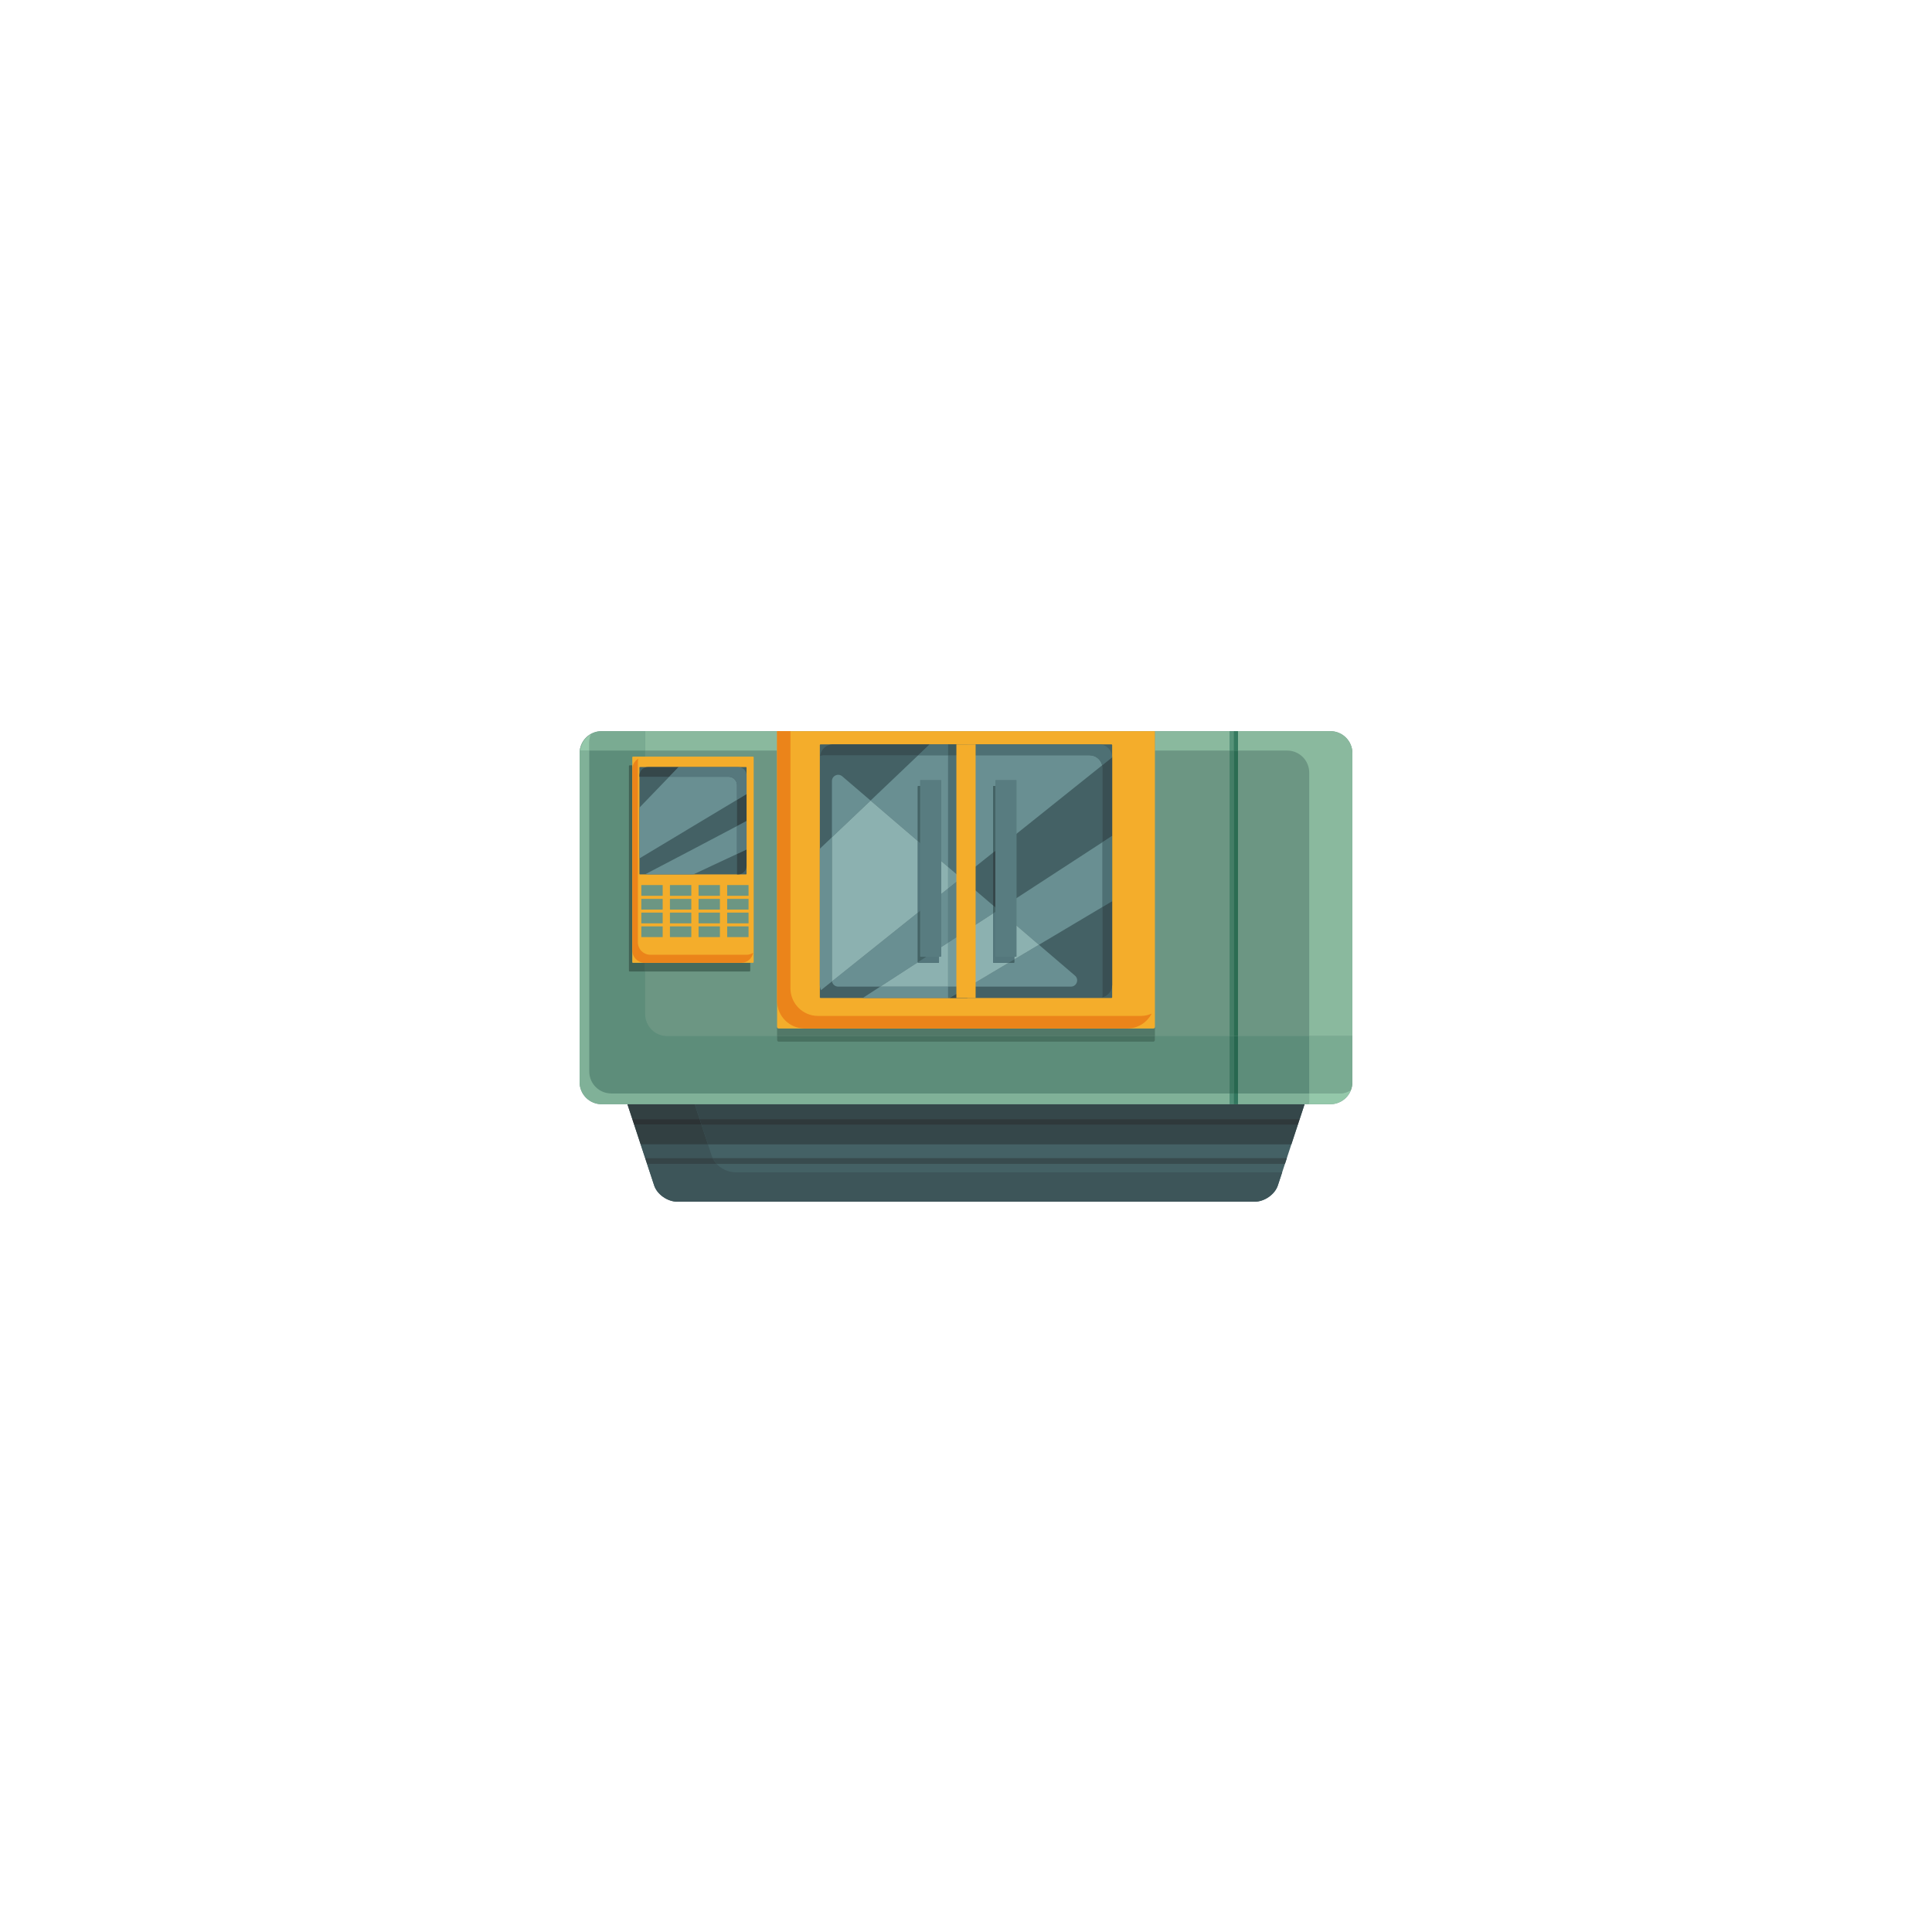 <svg xmlns="http://www.w3.org/2000/svg" xmlns:xlink="http://www.w3.org/1999/xlink" width="500" zoomAndPan="magnify" viewBox="0 0 375 375" height="500" preserveAspectRatio="xMidYMid meet" version="1.0"><defs><clipPath id="6e269ac021"><path d="M 120.5 210.723 L 254.5 210.723 L 254.5 233.254 L 120.5 233.254 Z M 120.5 210.723 " clip-rule="nonzero"/></clipPath><clipPath id="163d8dd5d9"><path d="M 125.168 225 L 249 225 L 249 233.254 L 125.168 233.254 Z M 125.168 225 " clip-rule="nonzero"/></clipPath><clipPath id="d9db801897"><path d="M 112.5 141.844 L 262.5 141.844 L 262.5 215 L 112.5 215 Z M 112.5 141.844 " clip-rule="nonzero"/></clipPath><clipPath id="1dfeec468c"><path d="M 116 141.844 L 262.5 141.844 L 262.5 147 L 116 147 Z M 116 141.844 " clip-rule="nonzero"/></clipPath><clipPath id="1f3fec9e99"><path d="M 125 141.844 L 262.5 141.844 L 262.5 202 L 125 202 Z M 125 141.844 " clip-rule="nonzero"/></clipPath><clipPath id="9736dc001d"><path d="M 112.5 141.844 L 117 141.844 L 117 147 L 112.5 147 Z M 112.5 141.844 " clip-rule="nonzero"/></clipPath><clipPath id="bc5683a5ee"><path d="M 112.5 141.844 L 255 141.844 L 255 213 L 112.5 213 Z M 112.5 141.844 " clip-rule="nonzero"/></clipPath><clipPath id="165a5f35a6"><path d="M 254 201 L 262.5 201 L 262.5 215 L 254 215 Z M 254 201 " clip-rule="nonzero"/></clipPath><clipPath id="fa6508a3bd"><path d="M 116 141.844 L 126 141.844 L 126 142 L 116 142 Z M 116 141.844 " clip-rule="nonzero"/></clipPath><clipPath id="05b8f73f9f"><path d="M 113 141.844 L 126 141.844 L 126 146 L 113 146 Z M 113 141.844 " clip-rule="nonzero"/></clipPath><clipPath id="8d0fe71fae"><path d="M 150 141.844 L 225 141.844 L 225 200 L 150 200 Z M 150 141.844 " clip-rule="nonzero"/></clipPath><clipPath id="9f108d4259"><path d="M 150 141.844 L 224 141.844 L 224 200 L 150 200 Z M 150 141.844 " clip-rule="nonzero"/></clipPath><clipPath id="e2be8107fc"><path d="M 112.5 146 L 259 146 L 259 215 L 112.5 215 Z M 112.5 146 " clip-rule="nonzero"/></clipPath><clipPath id="8d78b3646f"><path d="M 112.5 210 L 117 210 L 117 215 L 112.5 215 Z M 112.5 210 " clip-rule="nonzero"/></clipPath><clipPath id="3832c24c8a"><path d="M 112.5 143 L 255 143 L 255 215 L 112.5 215 Z M 112.5 143 " clip-rule="nonzero"/></clipPath><clipPath id="82c835066a"><path d="M 254 211 L 262.5 211 L 262.5 215 L 254 215 Z M 254 211 " clip-rule="nonzero"/></clipPath><clipPath id="1fcdbb2c04"><path d="M 112.5 142 L 115 142 L 115 146 L 112.5 146 Z M 112.5 142 " clip-rule="nonzero"/></clipPath><clipPath id="d9509f78fe"><path d="M 238 141.844 L 240 141.844 L 240 146 L 238 146 Z M 238 141.844 " clip-rule="nonzero"/></clipPath><clipPath id="12191d4ee6"><path d="M 239 141.844 L 241 141.844 L 241 146 L 239 146 Z M 239 141.844 " clip-rule="nonzero"/></clipPath></defs><g clip-path="url(#6e269ac021)"><path fill="#446165" d="M 243.5 233.254 L 131.5 233.254 C 129.574 233.254 127.551 231.852 126.969 230.09 L 120.68 210.984 L 254.32 210.984 L 248.031 230.09 C 247.449 231.852 245.426 233.254 243.5 233.254 " fill-opacity="1" fill-rule="nonzero"/></g><g clip-path="url(#163d8dd5d9)"><path fill="#3d5559" d="M 243.5 233.254 L 131.5 233.254 C 129.574 233.254 127.551 231.852 126.969 230.09 L 125.301 225.027 L 125.594 225.906 L 139.09 225.906 C 140.008 226.883 141.367 227.539 142.684 227.539 L 248.871 227.539 L 248.031 230.09 C 247.449 231.852 245.426 233.254 243.5 233.254 " fill-opacity="1" fill-rule="nonzero"/></g><path fill="#3d5559" d="M 138.324 224.793 L 125.227 224.793 L 124.344 222.121 L 137.414 222.121 L 138.152 224.371 C 138.199 224.516 138.258 224.656 138.324 224.793 M 123.984 221.02 L 121.777 214.324 L 123.984 221.02 " fill-opacity="1" fill-rule="nonzero"/><path fill="#b9b9b5" d="M 249.562 225.441 L 249.773 224.793 L 249.562 225.441 " fill-opacity="1" fill-rule="nonzero"/><path fill="#384b4e" d="M 249.41 225.906 L 139.09 225.906 C 138.773 225.566 138.512 225.191 138.324 224.793 L 249.773 224.793 L 249.562 225.441 L 249.41 225.906 " fill-opacity="1" fill-rule="nonzero"/><path fill="#354447" d="M 139.09 225.906 L 125.594 225.906 L 125.301 225.027 L 125.227 224.793 L 138.324 224.793 C 138.512 225.191 138.773 225.566 139.09 225.906 " fill-opacity="1" fill-rule="nonzero"/><path fill="#384b4e" d="M 252.105 217.711 L 252.27 217.223 L 252.105 217.711 " fill-opacity="1" fill-rule="nonzero"/><path fill="#b4b3af" d="M 250.656 222.121 L 251.574 219.324 L 250.656 222.121 M 124.344 222.121 L 123.984 221.02 L 124.344 222.121 " fill-opacity="1" fill-rule="nonzero"/><path fill="#35474a" d="M 250.656 222.121 L 137.414 222.121 L 136.164 218.336 L 251.902 218.336 L 252.105 217.711 L 251.574 219.324 L 250.656 222.121 M 252.27 217.223 L 135.801 217.223 L 134.844 214.324 L 253.223 214.324 L 252.27 217.223 " fill-opacity="1" fill-rule="nonzero"/><path fill="#324042" d="M 137.414 222.121 L 124.344 222.121 L 123.984 221.02 L 121.777 214.324 L 134.844 214.324 L 135.801 217.223 L 122.73 217.223 L 123.098 218.336 L 136.164 218.336 L 137.414 222.121 " fill-opacity="1" fill-rule="nonzero"/><path fill="#2f393b" d="M 251.902 218.336 L 136.164 218.336 L 135.801 217.223 L 252.27 217.223 L 252.105 217.711 L 251.902 218.336 " fill-opacity="1" fill-rule="nonzero"/><path fill="#2c3335" d="M 136.164 218.336 L 123.098 218.336 L 122.73 217.223 L 135.801 217.223 L 136.164 218.336 " fill-opacity="1" fill-rule="nonzero"/><g clip-path="url(#d9db801897)"><path fill="#6c9683" d="M 258.227 214.324 L 116.773 214.324 C 114.414 214.324 112.5 212.41 112.5 210.043 L 112.5 146.199 C 112.5 143.832 114.414 141.918 116.773 141.918 L 258.227 141.918 C 260.586 141.918 262.5 143.832 262.5 146.199 L 262.5 210.043 C 262.5 212.41 260.586 214.324 258.227 214.324 " fill-opacity="1" fill-rule="nonzero"/></g><g clip-path="url(#1dfeec468c)"><path fill="#f1faf4" d="M 262.5 146.164 C 262.48 143.816 260.574 141.918 258.227 141.918 L 240.293 141.918 L 240.293 141.914 L 238.664 141.914 L 153.426 141.918 L 153.426 141.914 L 150.832 141.914 L 141.035 141.918 L 125.227 141.918 L 125.227 141.914 L 116.773 141.914 C 116.773 141.914 116.77 141.914 116.77 141.914 C 116.77 141.914 116.773 141.914 116.773 141.914 L 258.227 141.914 C 260.574 141.914 262.48 143.816 262.5 146.164 " fill-opacity="1" fill-rule="nonzero"/></g><g clip-path="url(#1f3fec9e99)"><path fill="#8ab99e" d="M 262.5 201.105 L 254.121 201.105 L 254.121 149.969 C 254.121 147.602 252.207 145.684 249.844 145.684 L 240.293 145.684 L 240.293 141.914 L 258.227 141.918 C 260.574 141.918 262.48 143.816 262.5 146.164 C 262.5 146.176 262.5 146.188 262.5 146.199 L 262.5 201.105 M 238.664 145.684 L 224.168 145.684 L 224.168 141.918 L 153.426 141.918 L 153.426 141.914 L 238.664 141.918 L 238.664 145.684 M 150.832 145.684 L 125.227 145.684 L 125.227 141.914 L 141.035 141.918 L 150.832 141.918 L 150.832 141.914 L 150.832 145.684 " fill-opacity="1" fill-rule="nonzero"/></g><g clip-path="url(#9736dc001d)"><path fill="#e8efe9" d="M 112.5 146.172 C 112.516 143.828 114.41 141.93 116.75 141.914 C 116.574 141.918 116.406 141.93 116.238 141.949 C 114.141 142.215 112.516 144 112.5 146.172 " fill-opacity="1" fill-rule="nonzero"/></g><g clip-path="url(#bc5683a5ee)"><path fill="#5d8d7a" d="M 254.121 212.246 L 240.293 212.246 L 240.293 201.105 L 254.121 201.105 L 254.121 212.246 M 238.664 212.246 L 118.641 212.246 C 116.281 212.246 114.367 210.332 114.367 207.965 L 114.367 145.684 L 125.227 145.684 L 125.227 146.855 L 122.871 146.855 C 122.793 146.855 122.73 146.918 122.73 146.992 L 122.73 148.539 L 122.203 148.539 C 122.129 148.539 122.066 148.602 122.066 148.68 L 122.066 188.426 C 122.066 188.5 122.129 188.566 122.203 188.566 L 125.227 188.566 L 125.227 196.82 C 125.227 199.188 127.141 201.105 129.5 201.105 L 150.832 201.105 L 150.832 201.883 C 150.832 202.055 150.973 202.191 151.141 202.191 L 223.859 202.191 C 224.027 202.191 224.168 202.055 224.168 201.883 L 224.168 201.105 L 238.664 201.105 L 238.664 212.246 M 112.5 210.043 L 112.5 146.199 C 112.5 146.199 112.5 146.195 112.5 146.191 C 112.5 146.195 112.5 146.199 112.5 146.199 L 112.5 210.043 M 112.5 146.191 C 112.5 146.184 112.5 146.18 112.5 146.172 C 112.516 144 114.141 142.215 116.238 141.949 C 115.121 142.094 114.156 142.68 113.496 143.523 C 112.883 144.242 112.504 145.164 112.5 146.191 " fill-opacity="1" fill-rule="nonzero"/></g><g clip-path="url(#165a5f35a6)"><path fill="#7aab92" d="M 258.227 214.324 C 258.227 214.324 258.23 214.324 258.234 214.324 C 258.23 214.324 258.227 214.324 258.227 214.324 M 258.238 214.324 C 258.238 214.324 258.242 214.324 258.246 214.324 C 258.242 214.324 258.238 214.324 258.238 214.324 M 258.246 214.324 C 258.25 214.324 258.254 214.324 258.258 214.324 C 258.254 214.324 258.254 214.324 258.254 214.324 C 258.25 214.324 258.25 214.324 258.246 214.324 M 258.258 214.324 C 260.043 214.312 261.555 213.195 262.184 211.625 C 261.555 211.984 260.867 212.246 260.09 212.246 L 254.121 212.246 L 254.121 201.105 L 262.5 201.105 L 262.5 210.043 C 262.5 212.398 260.605 214.309 258.258 214.324 " fill-opacity="1" fill-rule="nonzero"/></g><g clip-path="url(#fa6508a3bd)"><path fill="#d8efdf" d="M 116.238 141.949 C 116.406 141.93 116.574 141.918 116.75 141.914 C 116.75 141.914 116.754 141.914 116.754 141.914 C 116.758 141.914 116.758 141.914 116.758 141.914 C 116.758 141.914 116.762 141.914 116.762 141.914 C 116.762 141.914 116.766 141.914 116.766 141.914 C 116.766 141.914 116.77 141.914 116.77 141.914 C 116.77 141.914 116.773 141.914 116.773 141.914 L 125.227 141.914 L 116.773 141.918 C 116.594 141.918 116.414 141.926 116.238 141.949 " fill-opacity="1" fill-rule="nonzero"/></g><g clip-path="url(#05b8f73f9f)"><path fill="#7aab92" d="M 125.227 145.684 L 114.367 145.684 L 114.367 144.121 C 114.367 143.562 114.488 143.031 114.684 142.539 C 114.234 142.801 113.832 143.133 113.496 143.523 C 114.156 142.68 115.121 142.094 116.238 141.949 C 116.414 141.926 116.594 141.918 116.773 141.918 L 125.227 141.918 L 125.227 145.684 " fill-opacity="1" fill-rule="nonzero"/></g><path fill="#527868" d="M 224.168 201.105 L 150.832 201.105 L 150.832 145.684 L 150.832 199.32 C 150.832 199.492 150.973 199.629 151.141 199.629 L 223.859 199.629 C 224.027 199.629 224.168 199.492 224.168 199.32 L 224.168 201.105 " fill-opacity="1" fill-rule="nonzero"/><path fill="#487160" d="M 223.859 202.191 L 151.141 202.191 C 150.973 202.191 150.832 202.055 150.832 201.883 L 150.832 201.105 L 224.168 201.105 L 224.168 201.883 C 224.168 202.055 224.027 202.191 223.859 202.191 " fill-opacity="1" fill-rule="nonzero"/><g clip-path="url(#8d0fe71fae)"><path fill="#f4ad2b" d="M 223.859 199.629 L 151.141 199.629 C 150.973 199.629 150.832 199.492 150.832 199.32 L 150.832 141.918 L 224.168 141.918 L 224.168 199.32 C 224.168 199.492 224.027 199.629 223.859 199.629 " fill-opacity="1" fill-rule="nonzero"/></g><g clip-path="url(#9f108d4259)"><path fill="#eb841a" d="M 218.816 199.629 L 156.184 199.629 C 153.23 199.629 150.832 197.227 150.832 194.266 L 150.832 141.914 L 153.426 141.918 L 153.426 191.828 C 153.426 194.789 155.82 197.191 158.777 197.191 L 221.406 197.191 C 222.164 197.191 222.883 197.031 223.535 196.746 C 222.637 198.453 220.871 199.629 218.816 199.629 " fill-opacity="1" fill-rule="nonzero"/></g><path fill="#446165" d="M 215.727 193.711 L 159.277 193.711 C 159.195 193.711 159.129 193.645 159.129 193.562 L 159.129 144.625 C 159.129 144.543 159.195 144.48 159.277 144.48 L 215.727 144.48 C 215.805 144.48 215.871 144.543 215.871 144.625 L 215.871 193.562 C 215.871 193.645 215.805 193.711 215.727 193.711 " fill-opacity="1" fill-rule="nonzero"/><path fill="#698f92" d="M 159.352 192.191 C 159.211 191.879 159.129 191.535 159.129 191.172 L 159.129 164.742 C 159.91 164 160.695 163.258 161.477 162.512 L 161.477 190.285 C 161.477 190.352 161.484 190.414 161.492 190.477 L 159.352 192.191 M 187.77 169.465 L 187.77 146.594 L 211.473 146.594 C 212.664 146.594 213.668 147.422 213.934 148.539 L 196.867 162.188 L 196.867 152.656 C 196.867 152.602 196.824 152.559 196.77 152.559 L 192.855 152.559 C 192.801 152.559 192.758 152.602 192.758 152.656 L 192.758 165.477 L 187.77 169.465 M 184.035 168.285 L 182.258 166.762 L 182.258 152.656 C 182.258 152.602 182.211 152.559 182.16 152.559 L 178.242 152.559 C 178.188 152.559 178.145 152.602 178.145 152.656 L 178.145 163.242 L 168.977 155.391 C 172.133 152.387 175.242 149.43 178.219 146.594 L 184.035 146.594 L 184.035 168.285 M 213.395 144.48 L 213.395 144.48 M 213.387 144.48 C 213.387 144.48 213.387 144.48 213.383 144.48 C 213.387 144.48 213.387 144.48 213.387 144.48 M 213.379 144.48 C 213.379 144.48 213.375 144.48 213.375 144.48 C 213.375 144.48 213.379 144.48 213.379 144.48 M 213.371 144.48 C 213.371 144.48 213.367 144.48 213.367 144.48 C 213.367 144.48 213.371 144.48 213.371 144.48 M 213.363 144.48 C 213.363 144.48 213.359 144.48 213.359 144.48 C 213.359 144.48 213.363 144.48 213.363 144.48 " fill-opacity="1" fill-rule="nonzero"/><path fill="#698f92" d="M 184.035 193.711 L 167.453 193.711 C 168.535 193.008 169.672 192.27 170.859 191.5 L 184.035 191.5 L 184.035 193.711 M 187.77 191.645 L 187.77 191.5 L 188.008 191.5 L 187.77 191.645 M 201.656 183.379 L 196.867 179.273 L 196.867 174.613 C 202.477 170.965 208.273 167.195 214.004 163.457 L 214.004 176.031 L 201.656 183.379 " fill-opacity="1" fill-rule="nonzero"/><path fill="#394f53" d="M 213.941 193.586 C 213.957 193.484 214.004 193.395 214.004 193.285 L 214.004 176.031 L 215.871 174.918 L 215.871 191.172 C 215.871 192.355 215.039 193.309 213.941 193.586 M 214.004 163.457 L 214.004 149.133 C 214.004 148.926 213.98 148.73 213.934 148.539 L 215.867 146.992 C 215.852 145.621 214.758 144.512 213.395 144.48 C 214.77 144.512 215.871 145.633 215.871 147.016 L 215.871 162.238 C 215.25 162.645 214.625 163.051 214.004 163.457 M 159.191 146.719 C 159.344 145.465 160.371 144.48 161.66 144.48 L 180.441 144.48 C 179.711 145.176 178.969 145.883 178.219 146.594 L 159.793 146.594 C 159.578 146.594 159.391 146.668 159.191 146.719 M 213.395 144.48 C 213.391 144.48 213.391 144.48 213.387 144.48 C 213.391 144.48 213.391 144.48 213.395 144.48 M 213.383 144.48 C 213.383 144.48 213.379 144.48 213.379 144.48 C 213.379 144.48 213.383 144.48 213.383 144.48 M 213.375 144.48 C 213.375 144.48 213.371 144.48 213.371 144.48 C 213.371 144.48 213.375 144.48 213.375 144.48 M 213.367 144.48 C 213.367 144.48 213.363 144.48 213.363 144.48 C 213.363 144.48 213.367 144.48 213.367 144.48 M 213.359 144.48 C 213.352 144.48 213.344 144.48 213.34 144.48 C 213.344 144.48 213.352 144.48 213.359 144.48 " fill-opacity="1" fill-rule="nonzero"/><path fill="#4e7074" d="M 213.934 148.539 C 213.668 147.422 212.664 146.594 211.473 146.594 L 187.77 146.594 L 187.77 144.48 L 184.035 144.48 L 184.035 146.594 L 178.219 146.594 C 178.969 145.883 179.711 145.176 180.441 144.48 L 213.34 144.48 C 213.344 144.48 213.352 144.48 213.359 144.48 C 213.359 144.48 213.363 144.48 213.363 144.48 C 213.363 144.48 213.367 144.48 213.367 144.48 C 213.367 144.48 213.371 144.48 213.371 144.48 C 213.371 144.48 213.375 144.48 213.375 144.48 C 213.375 144.48 213.379 144.48 213.379 144.48 C 213.379 144.48 213.383 144.48 213.383 144.48 C 213.387 144.48 213.387 144.48 213.387 144.48 C 213.391 144.48 213.391 144.48 213.395 144.48 C 214.758 144.512 215.852 145.621 215.867 146.992 L 213.934 148.539 " fill-opacity="1" fill-rule="nonzero"/><path fill="#4e7074" d="M 214.004 176.031 L 214.004 163.457 C 214.625 163.051 215.25 162.645 215.871 162.238 L 215.871 174.918 L 214.004 176.031 " fill-opacity="1" fill-rule="nonzero"/><path fill="#394f53" d="M 187.77 193.711 L 184.301 193.711 L 187.77 191.645 L 187.77 193.711 " fill-opacity="1" fill-rule="nonzero"/><path fill="#4e7074" d="M 184.301 193.711 L 184.035 193.711 L 184.035 191.5 L 187.77 191.5 L 187.77 191.645 L 184.301 193.711 " fill-opacity="1" fill-rule="nonzero"/><path fill="#394f53" d="M 187.77 171.484 L 186.551 170.438 L 187.77 169.465 L 187.77 171.484 " fill-opacity="1" fill-rule="nonzero"/><path fill="#4e7074" d="M 186.551 170.438 L 184.035 168.285 L 184.035 146.594 L 187.77 146.594 L 187.77 169.465 L 186.551 170.438 " fill-opacity="1" fill-rule="nonzero"/><path fill="#3f5b5d" d="M 184.035 146.594 L 187.77 146.594 L 187.77 144.48 L 184.035 144.48 Z M 184.035 146.594 " fill-opacity="1" fill-rule="nonzero"/><path fill="#698f92" d="M 207.863 191.5 L 188.008 191.5 L 195.77 186.883 L 196.77 186.883 C 196.824 186.883 196.867 186.836 196.867 186.785 L 196.867 186.23 L 201.656 183.379 L 208.648 189.363 C 209.504 190.098 208.988 191.5 207.863 191.5 M 187.77 180.527 L 187.77 171.484 L 192.758 175.754 L 192.758 177.285 C 191.066 178.383 189.402 179.465 187.77 180.527 " fill-opacity="1" fill-rule="nonzero"/><path fill="#8cb1b0" d="M 188.008 191.5 L 187.77 191.5 L 187.77 180.527 C 189.402 179.465 191.066 178.383 192.758 177.285 L 192.758 186.785 C 192.758 186.836 192.801 186.883 192.855 186.883 L 195.77 186.883 L 188.008 191.5 M 196.867 186.23 L 196.867 179.273 L 201.656 183.379 L 196.867 186.23 " fill-opacity="1" fill-rule="nonzero"/><path fill="#698f92" d="M 170.859 191.5 L 162.691 191.5 C 162.086 191.5 161.582 191.059 161.492 190.477 L 178.145 177.16 L 178.145 186.777 C 175.562 188.449 173.121 190.035 170.859 191.5 M 182.258 184.105 L 182.258 173.871 L 184.035 172.449 L 184.035 182.953 C 183.438 183.34 182.844 183.727 182.258 184.105 M 161.477 162.512 L 161.477 151.605 C 161.477 150.879 162.07 150.387 162.695 150.387 C 162.965 150.387 163.238 150.48 163.477 150.68 L 168.977 155.391 C 166.496 157.75 163.98 160.137 161.477 162.512 " fill-opacity="1" fill-rule="nonzero"/><path fill="#8cb1b0" d="M 161.492 190.477 C 161.484 190.414 161.477 190.352 161.477 190.285 L 161.477 162.512 C 163.98 160.137 166.496 157.75 168.977 155.391 L 178.145 163.242 L 178.145 177.16 L 161.492 190.477 M 182.258 173.871 L 182.258 166.762 L 184.035 168.285 L 184.035 172.449 L 182.258 173.871 " fill-opacity="1" fill-rule="nonzero"/><path fill="#8cb1b0" d="M 184.035 191.5 L 170.859 191.5 C 173.121 190.035 175.562 188.449 178.145 186.777 L 178.145 186.785 C 178.145 186.836 178.188 186.883 178.242 186.883 L 182.16 186.883 C 182.211 186.883 182.258 186.836 182.258 186.785 L 182.258 184.105 C 182.844 183.727 183.438 183.34 184.035 182.953 L 184.035 191.5 " fill-opacity="1" fill-rule="nonzero"/><path fill="#5c8084" d="M 184.035 182.953 L 184.035 172.449 L 186.551 170.438 L 187.77 171.484 L 187.77 180.527 C 186.504 181.348 185.258 182.156 184.035 182.953 " fill-opacity="1" fill-rule="nonzero"/><path fill="#759b9c" d="M 184.035 172.449 L 184.035 168.285 L 186.551 170.438 L 184.035 172.449 " fill-opacity="1" fill-rule="nonzero"/><path fill="#759b9c" d="M 187.77 191.5 L 184.035 191.5 L 184.035 182.953 C 185.258 182.156 186.504 181.348 187.77 180.527 L 187.77 191.5 " fill-opacity="1" fill-rule="nonzero"/><path fill="#f4ad2b" d="M 189.367 193.711 L 185.633 193.711 L 185.633 144.48 L 189.367 144.48 L 189.367 193.711 " fill-opacity="1" fill-rule="nonzero"/><path fill="#446365" d="M 182.258 166.762 L 178.145 163.242 L 178.145 152.656 C 178.145 152.602 178.188 152.559 178.242 152.559 L 182.16 152.559 C 182.211 152.559 182.258 152.602 182.258 152.656 L 182.258 166.762 " fill-opacity="1" fill-rule="nonzero"/><path fill="#446365" d="M 178.145 186.777 L 178.145 177.16 L 182.258 173.871 L 182.258 184.105 C 180.852 185.02 179.48 185.91 178.145 186.777 " fill-opacity="1" fill-rule="nonzero"/><path fill="#54777c" d="M 178.145 177.16 L 178.145 163.242 L 182.258 166.762 L 182.258 173.871 L 178.145 177.16 " fill-opacity="1" fill-rule="nonzero"/><path fill="#54777c" d="M 182.16 186.883 L 178.242 186.883 C 178.188 186.883 178.145 186.836 178.145 186.785 L 178.145 186.777 C 179.48 185.91 180.852 185.02 182.258 184.105 L 182.258 186.785 C 182.258 186.836 182.211 186.883 182.16 186.883 " fill-opacity="1" fill-rule="nonzero"/><path fill="#587c80" d="M 182.602 185.711 L 178.688 185.711 C 178.633 185.711 178.59 185.668 178.59 185.613 L 178.59 151.488 C 178.59 151.434 178.633 151.391 178.688 151.391 L 182.602 151.391 C 182.656 151.391 182.699 151.434 182.699 151.488 L 182.699 185.613 C 182.699 185.668 182.656 185.711 182.602 185.711 " fill-opacity="1" fill-rule="nonzero"/><path fill="#35474a" d="M 193.773 176.625 L 192.758 175.754 L 192.758 165.477 L 196.867 162.188 L 196.867 174.613 C 195.828 175.289 194.797 175.961 193.773 176.625 " fill-opacity="1" fill-rule="nonzero"/><path fill="#446365" d="M 192.758 165.477 L 192.758 152.656 C 192.758 152.602 192.801 152.559 192.855 152.559 L 196.77 152.559 C 196.824 152.559 196.867 152.602 196.867 152.656 L 196.867 162.188 L 192.758 165.477 " fill-opacity="1" fill-rule="nonzero"/><path fill="#446365" d="M 196.867 179.273 L 193.773 176.625 C 194.797 175.961 195.828 175.289 196.867 174.613 L 196.867 179.273 " fill-opacity="1" fill-rule="nonzero"/><path fill="#446365" d="M 196.77 186.883 L 195.77 186.883 L 196.867 186.23 L 196.867 186.785 C 196.867 186.836 196.824 186.883 196.77 186.883 M 192.758 177.285 L 192.758 175.754 L 193.773 176.625 C 193.434 176.848 193.094 177.066 192.758 177.285 " fill-opacity="1" fill-rule="nonzero"/><path fill="#54777c" d="M 195.77 186.883 L 192.855 186.883 C 192.801 186.883 192.758 186.836 192.758 186.785 L 192.758 177.285 C 193.094 177.066 193.434 176.848 193.773 176.625 L 196.867 179.273 L 196.867 186.23 L 195.77 186.883 " fill-opacity="1" fill-rule="nonzero"/><path fill="#587c80" d="M 197.215 185.711 L 193.297 185.711 C 193.242 185.711 193.199 185.668 193.199 185.613 L 193.199 151.488 C 193.199 151.434 193.242 151.391 193.297 151.391 L 197.215 151.391 C 197.27 151.391 197.312 151.434 197.312 151.488 L 197.312 185.613 C 197.312 185.668 197.27 185.711 197.215 185.711 " fill-opacity="1" fill-rule="nonzero"/><g clip-path="url(#e2be8107fc)"><path fill="#f1faf4" d="M 258.234 214.324 C 258.234 214.324 258.234 214.324 258.238 214.324 C 258.234 214.324 258.234 214.324 258.234 214.324 M 112.5 146.191 L 112.5 146.191 " fill-opacity="1" fill-rule="nonzero"/></g><g clip-path="url(#8d78b3646f)"><path fill="#def3e5" d="M 116.695 214.324 C 116.691 214.324 116.684 214.324 116.68 214.324 C 116.684 214.324 116.691 214.324 116.695 214.324 M 116.68 214.324 C 116.672 214.324 116.66 214.324 116.652 214.324 C 116.66 214.324 116.672 214.324 116.68 214.324 M 116.637 214.324 C 116.633 214.324 116.629 214.324 116.625 214.324 C 116.629 214.324 116.633 214.324 116.637 214.324 M 116.625 214.324 C 116.605 214.324 116.586 214.32 116.57 214.32 C 116.586 214.32 116.605 214.324 116.625 214.324 M 116.57 214.32 C 116.535 214.32 116.5 214.316 116.469 214.316 C 116.5 214.316 116.535 214.32 116.57 214.32 M 116.465 214.316 C 116.215 214.297 115.969 214.258 115.734 214.199 C 115.969 214.258 116.215 214.297 116.465 214.316 M 115.734 214.199 C 115.73 214.199 115.73 214.195 115.727 214.195 C 115.73 214.195 115.73 214.199 115.734 214.199 M 115.727 214.195 C 115.723 214.195 115.723 214.195 115.723 214.195 C 115.723 214.195 115.723 214.195 115.727 214.195 M 115.719 214.195 C 115.719 214.195 115.715 214.195 115.715 214.195 C 115.715 214.195 115.719 214.195 115.719 214.195 M 115.715 214.191 C 115.711 214.191 115.711 214.191 115.707 214.191 C 115.711 214.191 115.711 214.191 115.715 214.191 M 115.707 214.191 C 115.707 214.191 115.703 214.191 115.703 214.191 C 115.703 214.191 115.707 214.191 115.707 214.191 M 115.699 214.191 C 115.699 214.191 115.699 214.188 115.699 214.188 C 115.699 214.191 115.699 214.191 115.699 214.191 M 115.695 214.188 C 115.695 214.188 115.691 214.188 115.691 214.188 C 115.691 214.188 115.691 214.188 115.695 214.188 M 115.688 214.188 L 115.688 214.188 M 115.68 214.184 L 115.68 214.184 M 115.676 214.184 C 115.676 214.184 115.672 214.184 115.672 214.184 C 115.672 214.184 115.676 214.184 115.676 214.184 M 115.668 214.18 L 115.668 214.18 M 112.5 210.09 C 112.5 210.086 112.5 210.078 112.5 210.07 C 112.5 210.078 112.5 210.086 112.5 210.09 " fill-opacity="1" fill-rule="nonzero"/></g><g clip-path="url(#3832c24c8a)"><path fill="#80b198" d="M 254.016 214.324 L 240.293 214.324 L 240.293 212.246 L 254.121 212.246 L 254.121 213.809 C 254.121 213.992 254.039 214.148 254.016 214.324 M 238.664 214.324 L 116.773 214.324 C 116.766 214.324 116.754 214.324 116.746 214.324 C 116.738 214.324 116.727 214.324 116.719 214.324 C 116.711 214.324 116.703 214.324 116.695 214.324 C 116.691 214.324 116.684 214.324 116.68 214.324 C 116.672 214.324 116.66 214.324 116.652 214.324 C 116.648 214.324 116.641 214.324 116.637 214.324 C 116.633 214.324 116.629 214.324 116.625 214.324 C 116.605 214.324 116.586 214.32 116.57 214.32 C 116.535 214.32 116.5 214.316 116.469 214.316 C 116.469 214.316 116.469 214.316 116.465 214.316 C 116.215 214.297 115.969 214.258 115.734 214.199 C 115.73 214.199 115.73 214.195 115.727 214.195 C 115.723 214.195 115.723 214.195 115.723 214.195 C 115.719 214.195 115.719 214.195 115.719 214.195 C 115.719 214.195 115.715 214.195 115.715 214.195 C 115.715 214.195 115.715 214.195 115.715 214.191 C 115.711 214.191 115.711 214.191 115.707 214.191 C 115.707 214.191 115.703 214.191 115.703 214.191 C 115.703 214.191 115.703 214.191 115.699 214.191 C 115.699 214.191 115.699 214.191 115.699 214.188 C 115.695 214.188 115.695 214.188 115.695 214.188 C 115.691 214.188 115.691 214.188 115.691 214.188 C 115.691 214.188 115.688 214.188 115.688 214.188 C 115.684 214.188 115.684 214.184 115.68 214.184 C 115.68 214.184 115.676 214.184 115.676 214.184 C 115.676 214.184 115.672 214.184 115.672 214.184 C 115.672 214.184 115.672 214.184 115.668 214.18 C 113.859 213.695 112.523 212.051 112.5 210.09 C 112.5 210.086 112.5 210.078 112.5 210.07 C 112.5 210.062 112.5 210.051 112.5 210.043 L 112.5 146.199 C 112.5 146.199 112.5 146.195 112.5 146.191 C 112.504 145.164 112.883 144.242 113.496 143.523 C 113.023 144.133 112.707 144.875 112.605 145.684 L 114.367 145.684 L 114.367 207.965 C 114.367 210.332 116.281 212.246 118.641 212.246 L 238.664 212.246 L 238.664 214.324 " fill-opacity="1" fill-rule="nonzero"/></g><g clip-path="url(#82c835066a)"><path fill="#94c8aa" d="M 258.227 214.324 L 254.016 214.324 C 254.039 214.148 254.121 213.992 254.121 213.809 L 254.121 212.246 L 260.09 212.246 C 260.867 212.246 261.555 211.984 262.184 211.625 C 261.555 213.195 260.043 214.312 258.258 214.324 C 258.254 214.324 258.25 214.324 258.246 214.324 C 258.242 214.324 258.238 214.324 258.238 214.324 C 258.234 214.324 258.234 214.324 258.234 214.324 C 258.23 214.324 258.227 214.324 258.227 214.324 " fill-opacity="1" fill-rule="nonzero"/></g><g clip-path="url(#1fcdbb2c04)"><path fill="#94c8aa" d="M 114.367 145.684 L 112.605 145.684 C 112.707 144.875 113.023 144.133 113.496 143.523 C 113.832 143.133 114.234 142.801 114.684 142.539 C 114.488 143.031 114.367 143.562 114.367 144.121 L 114.367 145.684 " fill-opacity="1" fill-rule="nonzero"/></g><path fill="#476a5b" d="M 145.48 188.566 L 125.227 188.566 L 125.227 186.883 L 145.621 186.883 L 145.621 188.426 C 145.621 188.5 145.559 188.566 145.48 188.566 " fill-opacity="1" fill-rule="nonzero"/><path fill="#406355" d="M 125.227 188.566 L 122.203 188.566 C 122.129 188.566 122.066 188.5 122.066 188.426 L 122.066 148.68 C 122.066 148.602 122.129 148.539 122.203 148.539 L 122.73 148.539 L 122.73 186.742 C 122.73 186.82 122.793 186.883 122.871 186.883 L 125.227 186.883 L 125.227 188.566 " fill-opacity="1" fill-rule="nonzero"/><path fill="#f4ad2b" d="M 146.148 186.883 L 122.871 186.883 C 122.793 186.883 122.73 186.82 122.73 186.742 L 122.73 146.992 C 122.73 146.918 122.793 146.855 122.871 146.855 L 146.148 146.855 C 146.227 146.855 146.289 146.918 146.289 146.992 L 146.289 186.742 C 146.289 186.82 146.227 186.883 146.148 186.883 " fill-opacity="1" fill-rule="nonzero"/><path fill="#eb841a" d="M 143.871 186.883 L 125.148 186.883 C 123.812 186.883 122.73 185.797 122.73 184.461 L 122.73 149.277 C 122.73 148.402 123.215 147.676 123.906 147.25 C 123.875 147.406 123.812 147.551 123.812 147.719 L 123.812 182.902 C 123.812 184.238 124.895 185.32 126.227 185.32 L 144.949 185.32 C 145.414 185.32 145.824 185.156 146.191 184.93 C 145.969 186.035 145.039 186.883 143.871 186.883 " fill-opacity="1" fill-rule="nonzero"/><path fill="#446165" d="M 144.812 169.719 L 124.207 169.719 C 124.156 169.719 124.113 169.68 124.113 169.625 L 124.113 148.98 C 124.113 148.926 124.156 148.883 124.207 148.883 L 144.812 148.883 C 144.863 148.883 144.906 148.926 144.906 148.98 L 144.906 169.625 C 144.906 169.68 144.863 169.719 144.812 169.719 " fill-opacity="1" fill-rule="nonzero"/><path fill="#35474a" d="M 143.309 169.719 L 143.055 169.719 L 143.055 165.754 L 144.906 164.887 L 144.906 168.078 C 144.906 168.973 144.195 169.699 143.309 169.719 M 143.055 160.336 L 143.055 155.246 L 144.906 154.133 L 144.906 159.355 C 144.293 159.68 143.676 160.008 143.055 160.336 M 129.891 150.77 L 124.113 150.77 L 124.113 150.527 C 124.113 149.621 124.848 148.883 125.75 148.883 L 143.27 148.883 C 143.316 148.883 143.363 148.887 143.41 148.891 C 143.363 148.887 143.316 148.883 143.27 148.883 L 131.707 148.883 L 129.891 150.77 " fill-opacity="1" fill-rule="nonzero"/><path fill="#698f92" d="M 134.582 169.719 L 125.75 169.719 C 125.609 169.719 125.477 169.672 125.344 169.637 C 129.867 167.277 136.586 163.758 143.055 160.336 L 143.055 165.754 L 134.582 169.719 " fill-opacity="1" fill-rule="nonzero"/><path fill="#56787d" d="M 143.055 165.754 L 143.055 160.336 C 143.676 160.008 144.293 159.68 144.906 159.355 L 144.906 164.887 L 143.055 165.754 " fill-opacity="1" fill-rule="nonzero"/><path fill="#698f92" d="M 124.113 166.613 L 124.113 156.762 L 129.891 150.77 L 141.414 150.77 C 142.32 150.77 143.055 151.504 143.055 152.41 L 143.055 155.246 L 124.113 166.613 M 144.906 154.133 L 144.906 150.527 C 144.906 149.668 144.246 148.961 143.41 148.891 C 144.246 148.961 144.906 149.668 144.906 150.527 L 144.906 154.133 " fill-opacity="1" fill-rule="nonzero"/><path fill="#56787d" d="M 143.055 155.246 L 143.055 152.41 C 143.055 151.504 142.32 150.77 141.414 150.77 L 129.891 150.77 L 131.707 148.883 L 143.27 148.883 C 143.316 148.883 143.363 148.887 143.41 148.891 C 144.246 148.961 144.906 149.668 144.906 150.527 L 144.906 154.133 L 143.055 155.246 " fill-opacity="1" fill-rule="nonzero"/><path fill="#6c9683" d="M 128.598 173.871 L 124.504 173.871 L 124.477 173.844 L 124.477 171.82 L 124.504 171.793 L 128.598 171.793 L 128.625 171.82 L 128.625 173.844 L 128.598 173.871 " fill-opacity="1" fill-rule="nonzero"/><path fill="#6c9683" d="M 134.156 173.871 L 130.062 173.871 L 130.035 173.844 L 130.035 171.82 L 130.062 171.793 L 134.156 171.793 L 134.184 171.82 L 134.184 173.844 L 134.156 173.871 " fill-opacity="1" fill-rule="nonzero"/><path fill="#6c9683" d="M 139.711 173.871 L 135.617 173.871 L 135.59 173.844 L 135.59 171.82 L 135.617 171.793 L 139.711 171.793 L 139.738 171.82 L 139.738 173.844 L 139.711 173.871 " fill-opacity="1" fill-rule="nonzero"/><path fill="#6c9683" d="M 145.266 173.871 L 141.172 173.871 L 141.145 173.844 L 141.145 171.82 L 141.172 171.793 L 145.266 171.793 L 145.293 171.82 L 145.293 173.844 L 145.266 173.871 " fill-opacity="1" fill-rule="nonzero"/><path fill="#6c9683" d="M 128.598 176.547 L 124.504 176.547 L 124.477 176.52 L 124.477 174.492 L 124.504 174.465 L 128.598 174.465 L 128.625 174.492 L 128.625 176.52 L 128.598 176.547 " fill-opacity="1" fill-rule="nonzero"/><path fill="#6c9683" d="M 134.156 176.547 L 130.062 176.547 L 130.035 176.52 L 130.035 174.492 L 130.062 174.465 L 134.156 174.465 L 134.184 174.492 L 134.184 176.52 L 134.156 176.547 " fill-opacity="1" fill-rule="nonzero"/><path fill="#6c9683" d="M 139.711 176.547 L 135.617 176.547 L 135.59 176.52 L 135.59 174.492 L 135.617 174.465 L 139.711 174.465 L 139.738 174.492 L 139.738 176.52 L 139.711 176.547 " fill-opacity="1" fill-rule="nonzero"/><path fill="#6c9683" d="M 145.266 176.547 L 141.172 176.547 L 141.145 176.52 L 141.145 174.492 L 141.172 174.465 L 145.266 174.465 L 145.293 174.492 L 145.293 176.52 L 145.266 176.547 " fill-opacity="1" fill-rule="nonzero"/><path fill="#6c9683" d="M 128.598 179.219 L 124.504 179.219 L 124.477 179.191 L 124.477 177.168 L 124.504 177.141 L 128.598 177.141 L 128.625 177.168 L 128.625 179.191 L 128.598 179.219 " fill-opacity="1" fill-rule="nonzero"/><path fill="#6c9683" d="M 134.156 179.219 L 130.062 179.219 L 130.035 179.191 L 130.035 177.168 L 130.062 177.141 L 134.156 177.141 L 134.184 177.168 L 134.184 179.191 L 134.156 179.219 " fill-opacity="1" fill-rule="nonzero"/><path fill="#6c9683" d="M 139.711 179.219 L 135.617 179.219 L 135.59 179.191 L 135.59 177.168 L 135.617 177.141 L 139.711 177.141 L 139.738 177.168 L 139.738 179.191 L 139.711 179.219 " fill-opacity="1" fill-rule="nonzero"/><path fill="#6c9683" d="M 145.266 179.219 L 141.172 179.219 L 141.145 179.191 L 141.145 177.168 L 141.172 177.141 L 145.266 177.141 L 145.293 177.168 L 145.293 179.191 L 145.266 179.219 " fill-opacity="1" fill-rule="nonzero"/><path fill="#6c9683" d="M 128.598 181.891 L 124.504 181.891 L 124.477 181.863 L 124.477 179.84 L 124.504 179.812 L 128.598 179.812 L 128.625 179.84 L 128.625 181.863 L 128.598 181.891 " fill-opacity="1" fill-rule="nonzero"/><path fill="#6c9683" d="M 134.156 181.891 L 130.062 181.891 L 130.035 181.863 L 130.035 179.84 L 130.062 179.812 L 134.156 179.812 L 134.184 179.84 L 134.184 181.863 L 134.156 181.891 " fill-opacity="1" fill-rule="nonzero"/><path fill="#6c9683" d="M 139.711 181.891 L 135.617 181.891 L 135.59 181.863 L 135.59 179.84 L 135.617 179.812 L 139.711 179.812 L 139.738 179.84 L 139.738 181.863 L 139.711 181.891 " fill-opacity="1" fill-rule="nonzero"/><path fill="#6c9683" d="M 145.266 181.891 L 141.172 181.891 L 141.145 181.863 L 141.145 179.84 L 141.172 179.812 L 145.266 179.812 L 145.293 179.84 L 145.293 181.863 L 145.266 181.891 " fill-opacity="1" fill-rule="nonzero"/><path fill="#437d66" d="M 238.664 201.105 L 239.48 201.105 L 239.48 145.684 L 238.664 145.684 Z M 238.664 201.105 " fill-opacity="1" fill-rule="nonzero"/><g clip-path="url(#d9509f78fe)"><path fill="#569379" d="M 239.48 145.684 L 238.664 145.684 L 238.664 141.914 L 239.48 141.918 L 239.48 145.684 " fill-opacity="1" fill-rule="nonzero"/></g><path fill="#3b7660" d="M 238.664 212.246 L 239.48 212.246 L 239.48 201.105 L 238.664 201.105 Z M 238.664 212.246 " fill-opacity="1" fill-rule="nonzero"/><path fill="#4e8d76" d="M 238.664 214.324 L 239.48 214.324 L 239.48 212.246 L 238.664 212.246 Z M 238.664 214.324 " fill-opacity="1" fill-rule="nonzero"/><path fill="#2b6c52" d="M 239.48 201.105 L 240.293 201.105 L 240.293 145.684 L 239.48 145.684 Z M 239.48 201.105 " fill-opacity="1" fill-rule="nonzero"/><g clip-path="url(#12191d4ee6)"><path fill="#357a5f" d="M 240.293 145.684 L 239.48 145.684 L 239.48 141.914 L 240.293 141.918 L 240.293 145.684 " fill-opacity="1" fill-rule="nonzero"/></g><path fill="#27674f" d="M 239.48 212.246 L 240.293 212.246 L 240.293 201.105 L 239.48 201.105 Z M 239.48 212.246 " fill-opacity="1" fill-rule="nonzero"/><path fill="#31765e" d="M 239.48 214.324 L 240.293 214.324 L 240.293 212.246 L 239.48 212.246 Z M 239.48 214.324 " fill-opacity="1" fill-rule="nonzero"/></svg>